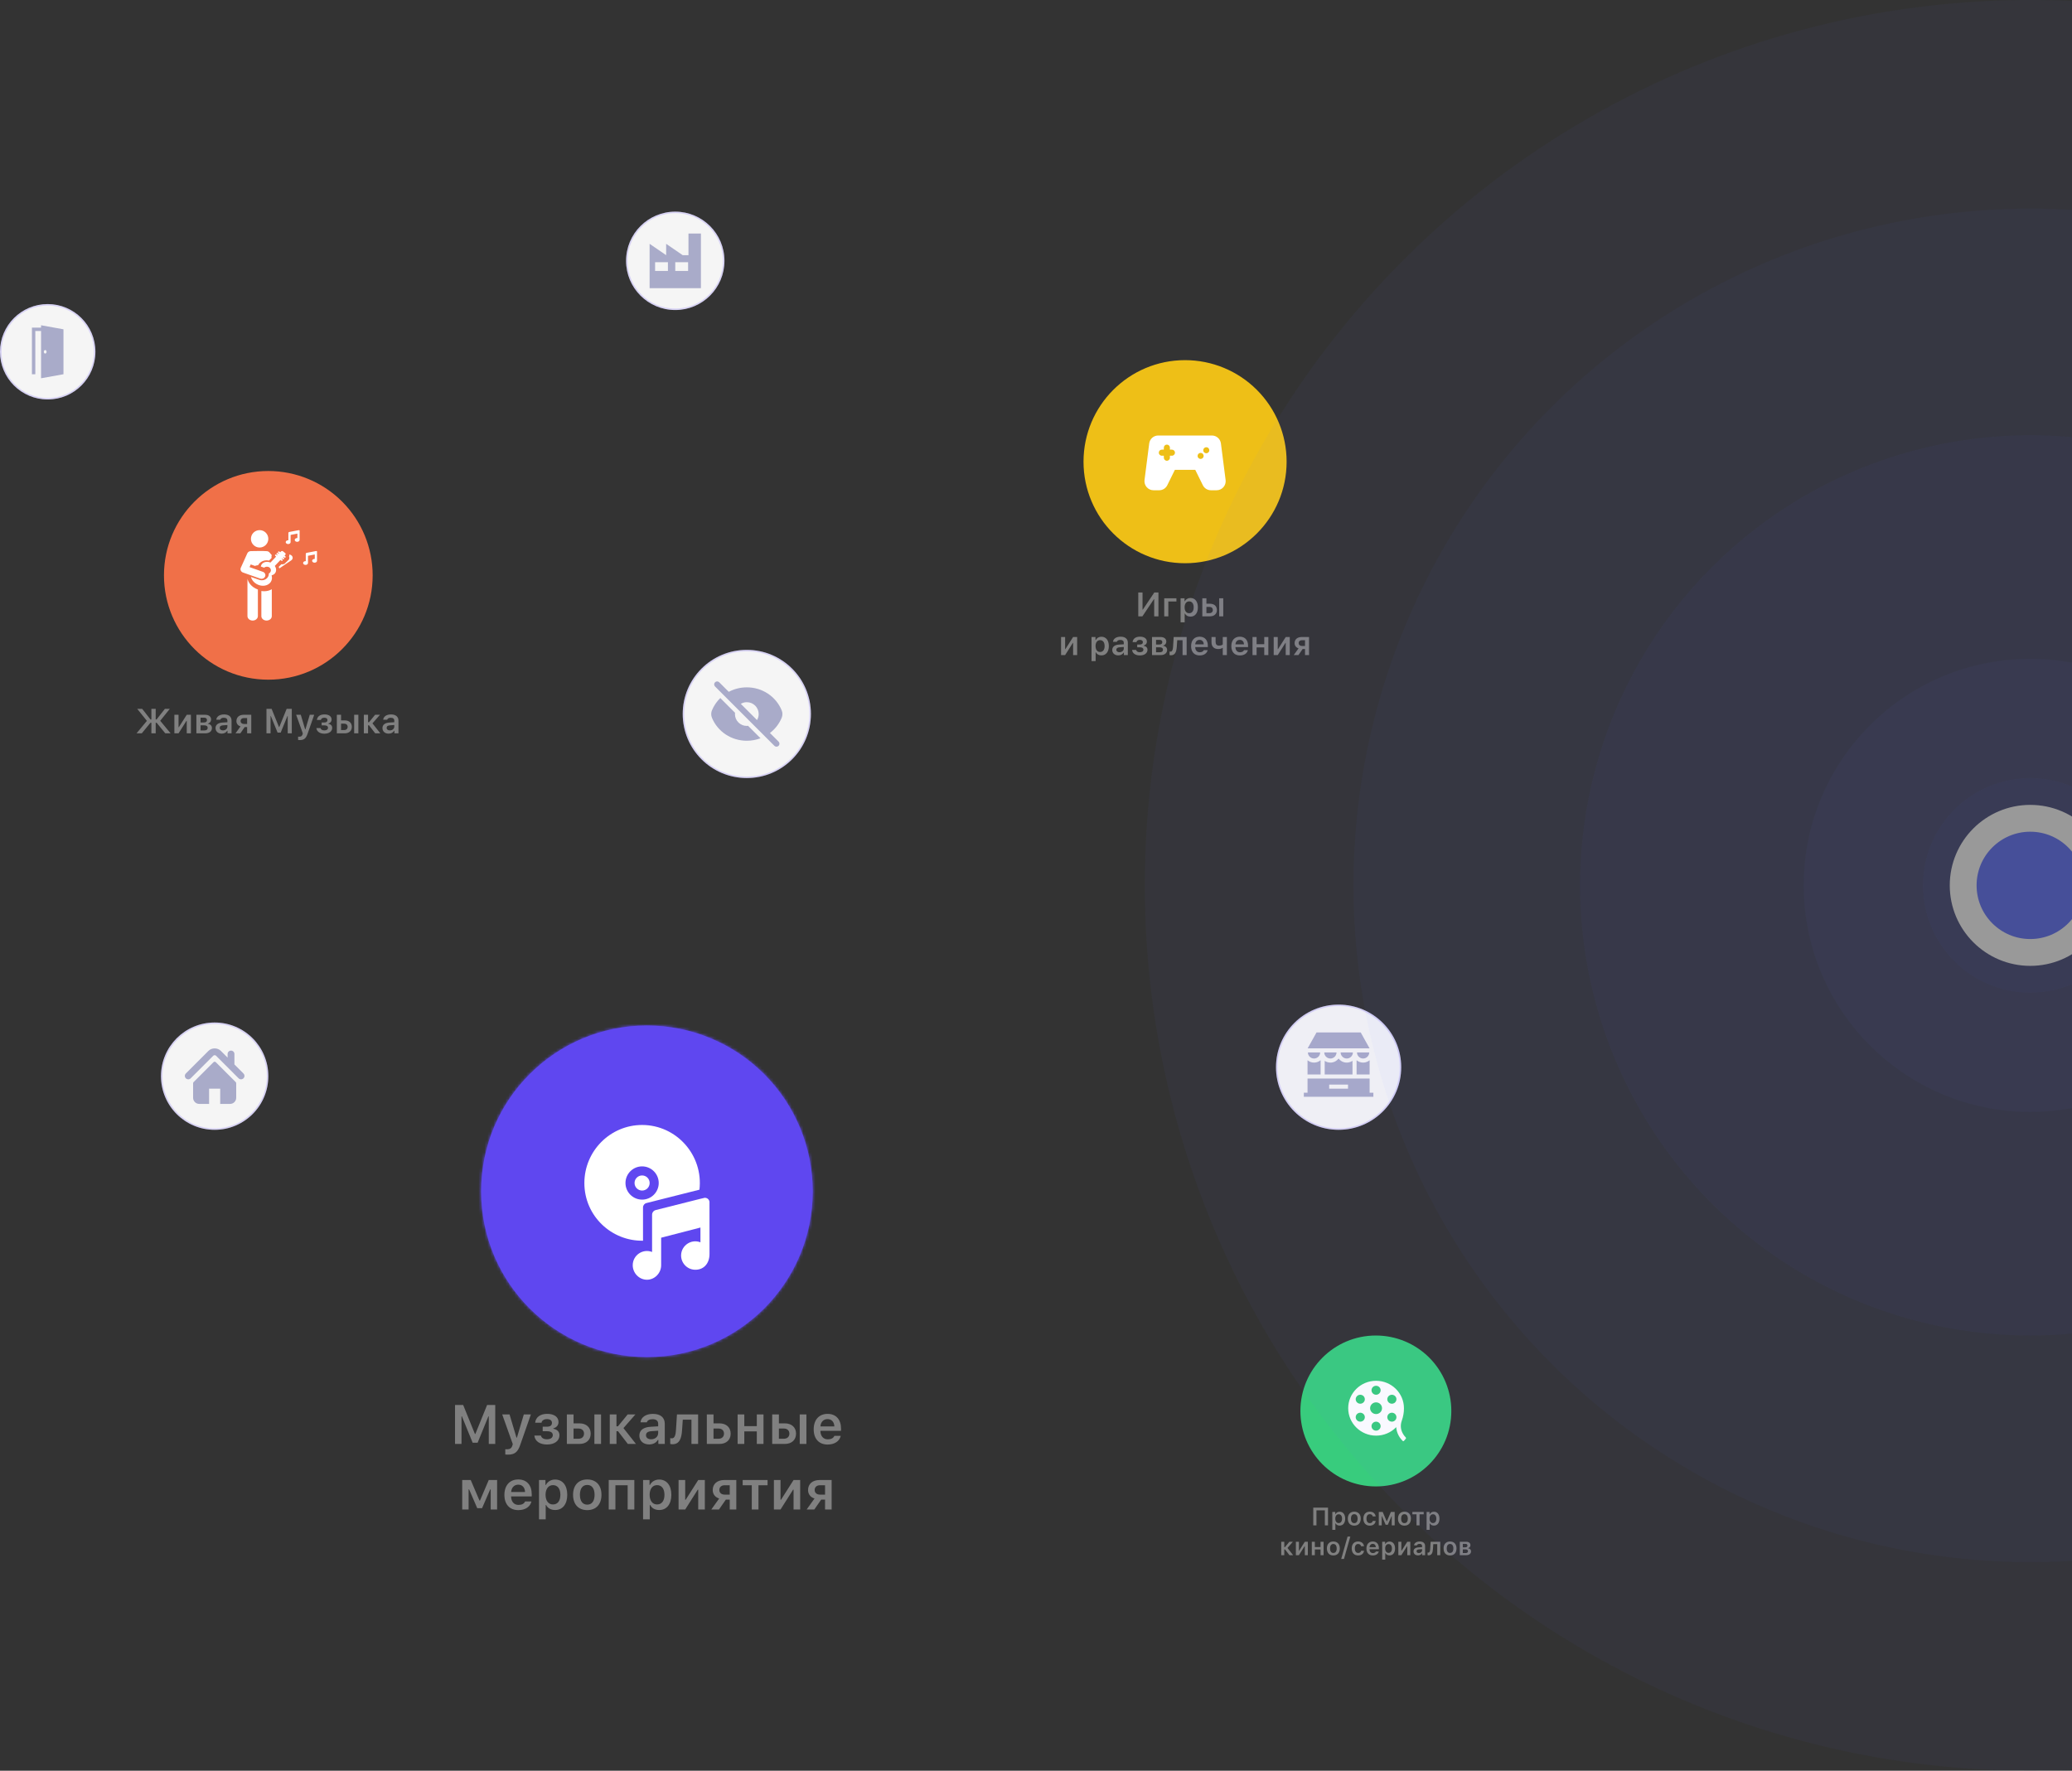 <svg width="695" height="594" viewBox="0 0 695 594" fill="none" xmlns="http://www.w3.org/2000/svg">
<rect x="0" y="0" width="695" height="594" fill="#333333" stroke="none"/>
<g clip-path="url(#clip0)">
<mask id="path-1-inside-1" fill="white">
<path d="M217 344C186.279 344 161.375 368.904 161.375 399.625C161.375 430.346 186.279 455.25 217 455.25C247.721 455.25 272.625 430.346 272.625 399.625C272.625 384.872 266.765 370.724 256.333 360.292C245.901 349.86 231.753 344 217 344Z"/>
</mask>
<path d="M217 344C186.279 344 161.375 368.904 161.375 399.625C161.375 430.346 186.279 455.25 217 455.25C247.721 455.25 272.625 430.346 272.625 399.625C272.625 384.872 266.765 370.724 256.333 360.292C245.901 349.86 231.753 344 217 344Z" fill="#5F47F0"/>
<path d="M217 340.292C184.231 340.292 157.667 366.856 157.667 399.625H165.083C165.083 370.952 188.327 347.708 217 347.708V340.292ZM157.667 399.625C157.667 432.394 184.231 458.958 217 458.958V451.542C188.327 451.542 165.083 428.298 165.083 399.625H157.667ZM217 458.958C249.769 458.958 276.333 432.394 276.333 399.625H268.917C268.917 428.298 245.673 451.542 217 451.542V458.958ZM276.333 399.625C276.333 383.889 270.082 368.797 258.955 357.67L253.711 362.914C263.447 372.651 268.917 385.856 268.917 399.625H276.333ZM258.955 357.67C247.828 346.543 232.736 340.292 217 340.292V347.708C230.769 347.708 243.974 353.178 253.711 362.914L258.955 357.67Z" fill="#5F47F0" mask="url(#path-1-inside-1)"/>
<g clip-path="url(#clip1)">
<path d="M236.582 401.814C236.233 401.788 237.557 401.475 219.95 405.916C219.229 406.098 218.724 406.747 218.724 407.49C218.724 420.768 218.723 417.736 218.723 419.976C215.607 418.762 212.235 421.076 212.235 424.417C212.235 425.684 212.723 426.891 213.608 427.814C215.496 429.784 218.504 429.784 220.392 427.814C221.277 426.891 221.765 425.684 221.765 424.417V415.19L234.945 411.782V416.732C231.875 415.536 228.557 417.764 228.459 421.024C228.382 423.565 230.35 425.752 232.886 425.926C235.856 426.13 237.986 424.013 237.986 420.654C237.986 420.531 237.992 403.299 237.977 403.163C237.899 402.459 237.331 401.873 236.582 401.814V401.814Z" fill="white"/>
<path d="M215.377 399.375C216.777 399.375 217.912 398.24 217.912 396.841C217.912 395.441 216.777 394.306 215.377 394.306C213.978 394.306 212.843 395.441 212.843 396.841C212.843 398.24 213.978 399.375 215.377 399.375Z" fill="white"/>
<path d="M215.682 416.199V405.041C215.682 404.344 216.156 403.737 216.831 403.566L234.614 399.082C235.947 387.474 226.879 377.375 215.378 377.375C204.7 377.375 196.013 386.107 196.013 396.841C196.013 407.914 205.115 416.379 215.682 416.199V416.199ZM209.801 396.841C209.801 393.766 212.303 391.265 215.378 391.265C218.452 391.265 220.954 393.766 220.954 396.841C220.954 399.916 218.452 402.417 215.378 402.417C212.303 402.417 209.801 399.916 209.801 396.841Z" fill="white"/>
</g>
<path d="M166.119 484.375V471.311H163.385L159.456 481.007H159.293L155.363 471.311H152.629V484.375H154.802V475.113H154.929L158.541 483.968H160.207L163.819 475.113H163.946V484.375H166.119ZM170.374 487.96C172.592 487.96 173.652 487.154 174.494 484.719L178.07 474.479H175.698L173.389 482.247H173.235L170.917 474.479H168.455L171.995 484.411L171.877 484.873C171.587 485.805 171.053 486.168 170.103 486.168C169.949 486.168 169.614 486.159 169.487 486.14V487.924C169.632 487.951 170.238 487.96 170.374 487.96ZM183.493 484.565C186.037 484.565 187.657 483.298 187.657 481.46C187.657 480.337 186.997 479.549 185.611 479.278V479.124C186.68 478.879 187.341 478.074 187.341 477.024C187.341 475.34 185.892 474.28 183.547 474.28C181.094 474.28 179.699 475.484 179.5 477.25H181.637C181.755 476.517 182.434 476.046 183.475 476.046C184.597 476.046 185.141 476.58 185.141 477.295C185.141 478.119 184.597 478.59 183.448 478.59H182.035V480.111H183.457C184.742 480.111 185.421 480.545 185.421 481.433C185.421 482.256 184.697 482.809 183.466 482.809C182.379 482.809 181.628 482.374 181.429 481.568H179.238C179.428 483.542 181.211 484.565 183.493 484.565ZM199.373 484.375H201.609V474.479H199.373V484.375ZM190.138 484.375H194.348C196.657 484.375 198.132 483.035 198.132 480.926C198.132 478.816 196.657 477.467 194.348 477.467H192.383V474.479H190.138V484.375ZM194.076 479.205C195.181 479.205 195.896 479.884 195.896 480.917C195.896 481.94 195.19 482.628 194.076 482.628H192.383V479.205H194.076ZM207.295 480.102L210.59 484.375H213.315L209.123 479.061L213.125 474.479H210.536L207.276 478.454H206.779V474.479H204.533V484.375H206.779V480.102H207.295ZM217.733 484.538C219.028 484.538 220.114 483.977 220.667 483.017H220.821V484.375H222.984V477.612C222.984 475.521 221.554 474.289 219.01 474.289C216.656 474.289 215.017 475.394 214.836 477.123H216.955C217.163 476.444 217.869 476.073 218.901 476.073C220.114 476.073 220.766 476.625 220.766 477.612V478.463L218.213 478.617C215.805 478.753 214.456 479.794 214.456 481.568C214.456 483.379 215.823 484.538 217.733 484.538ZM218.394 482.809C217.398 482.809 216.683 482.311 216.683 481.46C216.683 480.636 217.272 480.174 218.53 480.093L220.766 479.939V480.745C220.766 481.921 219.752 482.809 218.394 482.809ZM228.779 479.794L229.023 476.236H231.929V484.375H234.166V474.479H227.068L226.742 479.676C226.642 481.342 226.316 482.492 225.356 482.492C225.112 482.492 224.913 482.447 224.813 482.419V484.366C224.94 484.411 225.193 484.475 225.565 484.475C227.855 484.475 228.589 482.637 228.779 479.794ZM237.09 484.375H241.3C243.608 484.375 245.084 483.035 245.084 480.926C245.084 478.816 243.608 477.467 241.3 477.467H239.335V474.479H237.09V484.375ZM241.028 479.205C242.133 479.205 242.848 479.884 242.848 480.917C242.848 481.94 242.142 482.628 241.028 482.628H239.335V479.205H241.028ZM253.848 484.375H256.093V474.479H253.848V478.4H249.656V474.479H247.411V484.375H249.656V480.156H253.848V484.375ZM268.252 484.375H270.488V474.479H268.252V484.375ZM259.018 484.375H263.227C265.536 484.375 267.012 483.035 267.012 480.926C267.012 478.816 265.536 477.467 263.227 477.467H261.263V474.479H259.018V484.375ZM262.956 479.205C264.06 479.205 264.776 479.884 264.776 480.917C264.776 481.94 264.069 482.628 262.956 482.628H261.263V479.205H262.956ZM279.877 481.668C279.551 482.41 278.781 482.827 277.668 482.827C276.192 482.827 275.241 481.777 275.187 480.102V479.984H282.104V479.269C282.104 476.163 280.411 474.289 277.586 474.289C274.716 474.289 272.933 476.29 272.933 479.468C272.933 482.637 274.689 484.574 277.604 484.574C279.94 484.574 281.597 483.452 282.004 481.668H279.877ZM277.577 476.037C278.926 476.037 279.814 476.987 279.859 478.49H275.196C275.296 477.005 276.237 476.037 277.577 476.037ZM157.183 506.375V499.621H157.355L160.08 505.931H161.692L164.426 499.621H164.589V506.375H166.744V496.479H163.937L160.995 503.369H160.832L157.898 496.479H155.038V506.375H157.183ZM176.132 503.668C175.806 504.41 175.037 504.827 173.923 504.827C172.447 504.827 171.497 503.777 171.443 502.102V501.984H178.359V501.269C178.359 498.163 176.666 496.289 173.842 496.289C170.972 496.289 169.188 498.29 169.188 501.468C169.188 504.637 170.945 506.574 173.86 506.574C176.196 506.574 177.852 505.452 178.26 503.668H176.132ZM173.833 498.037C175.182 498.037 176.069 498.987 176.114 500.49H171.452C171.551 499.005 172.493 498.037 173.833 498.037ZM186.191 496.317C184.833 496.317 183.683 496.996 183.113 498.118H182.959V496.479H180.795V509.661H183.04V504.872H183.194C183.701 505.922 184.797 506.538 186.218 506.538C188.717 506.538 190.274 504.573 190.274 501.432C190.274 498.263 188.699 496.317 186.191 496.317ZM185.485 504.673C183.955 504.673 183.004 503.433 182.995 501.432C183.004 499.431 183.964 498.191 185.494 498.191C187.033 498.191 187.965 499.404 187.965 501.432C187.965 503.46 187.042 504.673 185.485 504.673ZM196.983 506.574C199.943 506.574 201.745 504.637 201.745 501.423C201.745 498.227 199.934 496.289 196.983 496.289C194.04 496.289 192.22 498.236 192.22 501.423C192.22 504.637 194.013 506.574 196.983 506.574ZM196.983 504.736C195.416 504.736 194.52 503.523 194.52 501.432C194.52 499.34 195.416 498.127 196.983 498.127C198.54 498.127 199.436 499.34 199.436 501.432C199.436 503.523 198.549 504.736 196.983 504.736ZM210.527 506.375H212.772V496.479H204.18V506.375H206.425V498.236H210.527V506.375ZM221.101 496.317C219.743 496.317 218.593 496.996 218.023 498.118H217.869V496.479H215.705V509.661H217.951V504.872H218.105C218.612 505.922 219.707 506.538 221.128 506.538C223.627 506.538 225.184 504.573 225.184 501.432C225.184 498.263 223.609 496.317 221.101 496.317ZM220.395 504.673C218.865 504.673 217.914 503.433 217.905 501.432C217.914 499.431 218.874 498.191 220.404 498.191C221.943 498.191 222.876 499.404 222.876 501.432C222.876 503.46 221.952 504.673 220.395 504.673ZM229.829 506.375L234.048 499.712H234.202V506.375H236.42V496.479H234.202L229.983 503.107H229.829V496.479H227.611V506.375H229.829ZM244.767 506.375H246.976V496.479H242.893C240.584 496.479 239.063 497.774 239.063 499.847C239.063 501.214 239.887 502.274 241.236 502.672L238.584 506.375H241.155L243.473 503.043H244.767V506.375ZM243.065 501.377C241.988 501.377 241.282 500.744 241.282 499.847C241.282 498.852 241.979 498.227 243.065 498.227H244.767V501.377H243.065ZM257.46 496.479H249.113V498.236H252.164V506.375H254.409V498.236H257.46V496.479ZM261.806 506.375L266.025 499.712H266.179V506.375H268.397V496.479H266.179L261.96 503.107H261.806V496.479H259.588V506.375H261.806ZM276.744 506.375H278.953V496.479H274.87C272.562 496.479 271.041 497.774 271.041 499.847C271.041 501.214 271.864 502.274 273.213 502.672L270.561 506.375H273.132L275.45 503.043H276.744V506.375ZM275.042 501.377C273.965 501.377 273.259 500.744 273.259 499.847C273.259 498.852 273.956 498.227 275.042 498.227H276.744V501.377H275.042Z" fill="#808080"/>
<path d="M90 158C70.67 158 55 173.67 55 193C55 212.33 70.67 228 90 228C109.33 228 125 212.33 125 193C125 183.717 121.313 174.815 114.749 168.251C108.185 161.687 99.283 158 90 158Z" fill="#F07048"/>
<g clip-path="url(#clip2)">
<path fill-rule="evenodd" clip-rule="evenodd" d="M90 180.75C90 182.361 88.694 183.667 87.082 183.667C85.472 183.667 84.167 182.361 84.167 180.75C84.167 179.139 85.472 177.833 87.082 177.833C88.694 177.833 90 179.139 90 180.75ZM97.012 186.067C97.003 186.045 96.994 186.023 96.988 186C97.319 186.037 97.636 186.17 97.863 186.402C98.335 186.886 98.247 187.597 97.665 187.99L93.805 190.597C93.777 190.615 93.747 190.627 93.716 190.64L93.716 190.64C93.695 190.648 93.675 190.656 93.655 190.667L93.638 190.594C93.603 190.441 93.568 190.288 93.5 190.137L94.388 189.286C94.474 189.3 94.561 189.307 94.649 189.307C95.052 189.307 95.434 189.16 95.695 188.907C95.782 188.823 95.855 188.73 95.909 188.631C96.017 188.573 96.117 188.503 96.204 188.42C96.294 188.333 96.366 188.238 96.42 188.138C96.53 188.08 96.631 188.009 96.719 187.925C97.082 187.578 97.151 187.103 96.946 186.709C97.023 186.535 97.056 186.349 97.04 186.159C97.037 186.126 97.025 186.097 97.012 186.067ZM83.004 194.167C83.076 194.465 83.183 194.755 83.322 195.038C83.668 195.737 84.193 196.384 84.899 196.909C85.387 197.271 85.931 197.548 86.5 197.756V206.668C86.5 207.496 85.716 208.167 84.75 208.167C83.784 208.167 83 207.496 83 206.668C83 206.373 83.001 203.399 83.002 200.423L83.002 200.42L83.002 200.418C83.003 197.44 83.004 194.462 83.004 194.167ZM87.667 198.265V206.696C87.667 207.508 88.451 208.167 89.417 208.167C90.383 208.167 91.167 207.508 91.167 206.696V197.667C90.423 198.097 89.526 198.336 88.546 198.336C88.251 198.336 87.957 198.306 87.667 198.265ZM100.411 177.871C100.356 177.837 100.283 177.825 100.215 177.839L97.013 178.455C96.847 178.487 96.73 178.602 96.73 178.734V181.243C96.718 181.242 96.708 181.24 96.697 181.237C96.683 181.234 96.67 181.231 96.655 181.231C96.201 181.231 95.833 181.515 95.833 181.866C95.833 182.216 96.201 182.5 96.655 182.5C97.109 182.5 97.477 182.216 97.477 181.866V179.438L99.753 178.999V180.497C99.741 180.496 99.731 180.493 99.72 180.491C99.707 180.488 99.693 180.485 99.678 180.485C99.225 180.485 98.857 180.769 98.857 181.119C98.857 181.469 99.225 181.753 99.678 181.753C100.132 181.753 100.5 181.469 100.5 181.119V178.011C100.5 177.956 100.467 177.905 100.411 177.871ZM106.048 184.839C106.116 184.825 106.19 184.837 106.244 184.871C106.3 184.905 106.333 184.956 106.333 185.011V188.119C106.333 188.469 105.965 188.753 105.512 188.753C105.058 188.753 104.69 188.469 104.69 188.119C104.69 187.769 105.058 187.485 105.512 187.485C105.527 187.485 105.54 187.488 105.553 187.491C105.564 187.493 105.575 187.496 105.586 187.497V185.999L103.31 186.438V188.866C103.31 189.216 102.942 189.5 102.489 189.5C102.035 189.5 101.667 189.216 101.667 188.866C101.667 188.515 102.035 188.231 102.489 188.231C102.503 188.231 102.517 188.234 102.53 188.237C102.541 188.24 102.552 188.242 102.563 188.243V185.734C102.563 185.602 102.68 185.487 102.846 185.455L106.048 184.839ZM94.067 187.85L94.356 188.08C94.411 188.123 94.478 188.145 94.544 188.145C94.624 188.145 94.704 188.113 94.76 188.053C94.865 187.944 94.851 187.778 94.731 187.683L94.443 187.455L94.568 187.322L94.856 187.552C94.911 187.595 94.978 187.616 95.045 187.616C95.125 187.616 95.204 187.585 95.263 187.525C95.366 187.416 95.353 187.25 95.234 187.155L94.944 186.926L95.07 186.794L95.359 187.023C95.413 187.066 95.48 187.087 95.546 187.087C95.626 187.087 95.705 187.056 95.763 186.997C95.867 186.887 95.854 186.722 95.734 186.627L95.445 186.397L95.701 186.127C95.872 185.948 95.851 185.677 95.654 185.521L94.919 184.938C94.831 184.868 94.721 184.833 94.612 184.833C94.48 184.833 94.35 184.883 94.257 184.981L94 185.251L93.711 185.022C93.657 184.979 93.591 184.958 93.524 184.958C93.444 184.958 93.363 184.988 93.307 185.048C93.203 185.157 93.217 185.323 93.335 185.419L93.625 185.648L93.499 185.779L93.211 185.55C93.156 185.508 93.089 185.486 93.023 185.486C92.943 185.486 92.863 185.517 92.806 185.577C92.703 185.686 92.715 185.852 92.834 185.947L93.123 186.176L92.999 186.308L92.709 186.079C92.654 186.036 92.587 186.015 92.521 186.015C92.441 186.015 92.361 186.046 92.304 186.105C92.2 186.215 92.213 186.38 92.333 186.475L92.622 186.705L90.729 188.7C90.347 188.545 89.948 188.467 89.566 188.467C88.934 188.467 88.343 188.679 87.937 189.107C87.684 189.375 87.541 189.699 87.484 190.044L88.609 190.436C89.102 190.005 89.874 189.966 90.399 190.383C90.958 190.825 91.018 191.599 90.533 192.11C90.43 192.219 90.303 192.297 90.174 192.364C90.191 192.658 90.146 192.96 90.024 193.253C89.664 194.119 88.762 194.652 87.806 194.652C87.524 194.652 87.238 194.606 86.96 194.509L84.167 193.536C84.358 194.262 84.804 194.975 85.511 195.536C86.321 196.178 87.297 196.5 88.217 196.5C89.11 196.5 89.949 196.196 90.528 195.585C91.194 194.883 91.372 193.926 91.112 193C91.504 192.905 91.858 192.716 92.128 192.431C92.78 191.743 92.762 190.706 92.175 189.846L94.067 187.85ZM88.932 193.386C88.734 193.869 88.238 194.167 87.713 194.167C87.558 194.167 87.401 194.141 87.248 194.086L81.507 192.054C80.822 191.811 80.482 191.088 80.769 190.452C81.144 189.622 81.297 189.283 81.451 188.944C81.686 188.422 81.922 187.901 82.962 185.598C83.184 185.106 83.714 184.836 84.256 184.871C84.567 184.834 88.823 184.806 89.3 184.878C89.704 184.861 90.111 184.996 90.382 185.312L91.167 186.227C91.032 186.514 91.016 186.834 91.122 187.123L90.269 188.037C89.998 187.981 89.723 187.953 89.454 187.953C88.562 187.953 87.662 188.28 87.055 188.931C86.868 189.13 86.715 189.354 86.597 189.594C86.207 189.624 85.843 189.715 85.495 189.834L84.101 189.341L83.696 190.235L88.178 191.822C88.851 192.06 89.189 192.761 88.932 193.386Z" fill="white"/>
</g>
<path d="M52.226 241.334V237.78H50.779V241.334H50.477L47.691 237.78H46.028L49.269 241.813L45.8 246H47.56L50.471 242.445H50.779V246H52.226V242.445H52.533L55.444 246H57.227L53.741 241.785L56.96 237.78H55.313L52.528 241.334H52.226ZM59.888 246L62.542 241.807H62.639V246H64.035V239.774H62.639L59.984 243.944H59.888V239.774H58.492V246H59.888ZM68.86 246C70.244 246 71.087 245.288 71.087 244.223C71.087 243.465 70.546 242.895 69.726 242.804V242.707C70.358 242.599 70.808 242.024 70.808 241.369C70.808 240.406 70.073 239.774 68.82 239.774H65.875V246H68.86ZM67.27 240.753H68.495C69.122 240.753 69.424 241.072 69.424 241.551C69.424 242.075 69.082 242.36 68.381 242.36H67.27V240.753ZM67.27 243.311H68.484C69.259 243.311 69.657 243.596 69.657 244.16C69.657 244.701 69.299 245.02 68.615 245.02H67.27V243.311ZM74.363 246.103C75.177 246.103 75.861 245.749 76.209 245.146H76.305V246H77.667V241.745C77.667 240.429 76.767 239.654 75.166 239.654C73.685 239.654 72.654 240.349 72.54 241.437H73.873C74.004 241.01 74.448 240.776 75.098 240.776C75.861 240.776 76.271 241.124 76.271 241.745V242.28L74.665 242.377C73.149 242.462 72.301 243.118 72.301 244.234C72.301 245.373 73.161 246.103 74.363 246.103ZM74.779 245.014C74.152 245.014 73.702 244.701 73.702 244.166C73.702 243.647 74.072 243.357 74.864 243.306L76.271 243.209V243.716C76.271 244.456 75.633 245.014 74.779 245.014ZM82.891 246H84.281V239.774H81.711C80.259 239.774 79.302 240.588 79.302 241.893C79.302 242.753 79.82 243.419 80.669 243.67L79 246H80.618L82.076 243.904H82.891V246ZM81.82 242.855C81.142 242.855 80.697 242.457 80.697 241.893C80.697 241.266 81.136 240.873 81.82 240.873H82.891V242.855H81.82ZM97.873 246V237.78H96.152L93.68 243.881H93.578L91.105 237.78H89.385V246H90.752V240.172H90.832L93.105 245.744H94.153L96.426 240.172H96.505V246H97.873ZM100.55 248.256C101.946 248.256 102.612 247.749 103.142 246.216L105.392 239.774H103.9L102.447 244.661H102.35L100.892 239.774H99.343L101.57 246.023L101.496 246.313C101.313 246.9 100.977 247.128 100.379 247.128C100.282 247.128 100.072 247.122 99.992 247.111V248.233C100.083 248.25 100.465 248.256 100.55 248.256ZM108.805 246.12C110.405 246.12 111.425 245.322 111.425 244.166C111.425 243.459 111.009 242.964 110.138 242.793V242.696C110.81 242.542 111.226 242.035 111.226 241.374C111.226 240.315 110.314 239.648 108.839 239.648C107.295 239.648 106.418 240.406 106.292 241.517H107.637C107.711 241.055 108.138 240.759 108.793 240.759C109.5 240.759 109.841 241.095 109.841 241.545C109.841 242.064 109.5 242.36 108.776 242.36H107.887V243.317H108.782C109.591 243.317 110.018 243.59 110.018 244.149C110.018 244.667 109.562 245.014 108.787 245.014C108.104 245.014 107.631 244.741 107.506 244.234H106.127C106.247 245.476 107.369 246.12 108.805 246.12ZM118.796 246H120.203V239.774H118.796V246ZM112.986 246H115.635C117.087 246 118.016 245.157 118.016 243.83C118.016 242.502 117.087 241.653 115.635 241.653H114.399V239.774H112.986V246ZM115.464 242.747C116.159 242.747 116.609 243.174 116.609 243.824C116.609 244.468 116.165 244.901 115.464 244.901H114.399V242.747H115.464ZM123.781 243.311L125.854 246H127.569L124.932 242.656L127.45 239.774H125.82L123.77 242.274H123.456V239.774H122.043V246H123.456V243.311H123.781ZM130.349 246.103C131.164 246.103 131.847 245.749 132.195 245.146H132.292V246H133.653V241.745C133.653 240.429 132.753 239.654 131.152 239.654C129.671 239.654 128.64 240.349 128.526 241.437H129.859C129.99 241.01 130.435 240.776 131.084 240.776C131.847 240.776 132.257 241.124 132.257 241.745V242.28L130.651 242.377C129.136 242.462 128.287 243.118 128.287 244.234C128.287 245.373 129.147 246.103 130.349 246.103ZM130.765 245.014C130.138 245.014 129.688 244.701 129.688 244.166C129.688 243.647 130.059 243.357 130.85 243.306L132.257 243.209V243.716C132.257 244.456 131.619 245.014 130.765 245.014Z" fill="#808080"/>
<path d="M461.5 448C447.52 448 436.188 459.333 436.188 473.312C436.188 487.292 447.52 498.625 461.5 498.625C475.48 498.625 486.812 487.292 486.812 473.312C486.812 466.599 484.146 460.161 479.399 455.414C474.652 450.667 468.213 448 461.5 448Z" fill="#38CC7D"/>
<path d="M471.543 482.215C471.305 481.975 470.85 481.467 470.481 480.762C469.787 479.44 469.686 478.048 470.179 476.625C470.688 475.156 470.937 473.748 470.918 472.437L470.918 472.387C470.918 467.314 466.724 463.188 461.569 463.188C456.413 463.188 452.219 467.314 452.219 472.387C452.219 477.459 456.413 481.586 461.569 481.586C464.146 481.586 466.546 480.576 468.328 478.743C468.383 479.702 468.652 480.639 469.128 481.527C469.611 482.427 470.193 483.059 470.497 483.356C470.551 483.408 470.624 483.438 470.699 483.438C470.704 483.438 470.708 483.437 470.712 483.437C470.792 483.434 470.867 483.398 470.919 483.337L471.557 482.595C471.653 482.484 471.647 482.319 471.543 482.215ZM457.594 470.129C457.321 470.593 456.813 470.882 456.267 470.882C456 470.882 455.736 470.812 455.504 470.68C455.15 470.479 454.896 470.154 454.791 469.766C454.685 469.377 454.739 468.972 454.944 468.624C455.216 468.159 455.724 467.871 456.27 467.871C456.537 467.871 456.801 467.94 457.034 468.072C457.764 468.488 458.015 469.41 457.594 470.129ZM454.791 475.008C454.896 474.619 455.15 474.295 455.503 474.094C455.736 473.962 456 473.892 456.267 473.892C456.813 473.892 457.321 474.18 457.594 474.645C458.015 475.364 457.764 476.286 457.034 476.701C456.801 476.833 456.537 476.903 456.27 476.903C455.724 476.903 455.216 476.615 454.944 476.15C454.739 475.802 454.685 475.396 454.791 475.008ZM461.569 476.903C461.977 476.903 462.361 477.059 462.65 477.344C462.939 477.628 463.099 478.006 463.099 478.408C463.099 479.238 462.412 479.914 461.569 479.914C460.725 479.914 460.039 479.238 460.039 478.408C460.039 477.578 460.725 476.903 461.569 476.903ZM461.569 467.871C460.725 467.871 460.039 467.196 460.039 466.366C460.039 465.535 460.725 464.86 461.569 464.86C462.412 464.86 463.098 465.535 463.098 466.366C463.098 467.196 462.412 467.871 461.569 467.871ZM461.569 470.422C462.67 470.422 463.566 471.303 463.566 472.387C463.566 473.47 462.67 474.352 461.569 474.352C460.467 474.352 459.571 473.471 459.571 472.387C459.571 471.303 460.467 470.422 461.569 470.422ZM467.634 470.68C467.401 470.812 467.137 470.882 466.87 470.882C466.324 470.882 465.816 470.593 465.543 470.129C465.122 469.41 465.373 468.488 466.103 468.072C466.336 467.94 466.6 467.871 466.867 467.871C467.413 467.871 467.921 468.159 468.194 468.623C468.615 469.342 468.364 470.265 467.634 470.68ZM465.544 474.645C465.816 474.18 466.324 473.892 466.87 473.892C467.137 473.892 467.401 473.962 467.634 474.094C467.987 474.295 468.24 474.619 468.345 475.008C468.452 475.397 468.397 475.803 468.194 476.15C467.921 476.615 467.413 476.903 466.867 476.903C466.6 476.903 466.336 476.833 466.104 476.701C465.373 476.286 465.122 475.364 465.544 474.645Z" fill="white"/>
<path d="M445.449 511.688V505.743H440.505V511.688H441.572V506.645H444.39V511.688H445.449ZM449.346 507.11C448.728 507.11 448.205 507.419 447.946 507.93H447.876V507.184H446.891V513.183H447.913V511.004H447.983C448.213 511.482 448.712 511.762 449.359 511.762C450.496 511.762 451.204 510.868 451.204 509.438C451.204 507.996 450.488 507.11 449.346 507.11ZM449.025 510.913C448.329 510.913 447.896 510.349 447.892 509.438C447.896 508.528 448.333 507.963 449.029 507.963C449.73 507.963 450.154 508.515 450.154 509.438C450.154 510.361 449.734 510.913 449.025 510.913ZM454.257 511.778C455.604 511.778 456.424 510.896 456.424 509.434C456.424 507.98 455.6 507.098 454.257 507.098C452.918 507.098 452.09 507.984 452.09 509.434C452.09 510.896 452.906 511.778 454.257 511.778ZM454.257 510.942C453.545 510.942 453.137 510.39 453.137 509.438C453.137 508.486 453.545 507.934 454.257 507.934C454.966 507.934 455.374 508.486 455.374 509.438C455.374 510.39 454.97 510.942 454.257 510.942ZM461.43 508.688C461.323 507.757 460.622 507.098 459.465 507.098C458.109 507.098 457.314 507.967 457.314 509.426C457.314 510.901 458.113 511.778 459.469 511.778C460.61 511.778 461.319 511.144 461.43 510.213H460.458C460.351 510.686 459.996 510.938 459.465 510.938C458.769 510.938 458.348 510.382 458.348 509.426C458.348 508.486 458.764 507.934 459.465 507.934C460.025 507.934 460.363 508.252 460.458 508.688H461.43ZM463.461 511.688V508.614H463.539L464.779 511.486H465.513L466.757 508.614H466.831V511.688H467.812V507.184H466.534L465.196 510.32H465.121L463.787 507.184H462.485V511.688H463.461ZM471.091 511.778C472.438 511.778 473.258 510.896 473.258 509.434C473.258 507.98 472.434 507.098 471.091 507.098C469.752 507.098 468.924 507.984 468.924 509.434C468.924 510.896 469.74 511.778 471.091 511.778ZM471.091 510.942C470.378 510.942 469.97 510.39 469.97 509.438C469.97 508.486 470.378 507.934 471.091 507.934C471.8 507.934 472.208 508.486 472.208 509.438C472.208 510.39 471.804 510.942 471.091 510.942ZM477.543 507.184H473.744V507.984H475.133V511.688H476.154V507.984H477.543V507.184ZM480.971 507.11C480.353 507.11 479.829 507.419 479.57 507.93H479.5V507.184H478.515V513.183H479.537V511.004H479.607C479.838 511.482 480.336 511.762 480.983 511.762C482.12 511.762 482.829 510.868 482.829 509.438C482.829 507.996 482.112 507.11 480.971 507.11ZM480.649 510.913C479.953 510.913 479.52 510.349 479.516 509.438C479.52 508.528 479.957 507.963 480.653 507.963C481.354 507.963 481.778 508.515 481.778 509.438C481.778 510.361 481.358 510.913 480.649 510.913ZM431.017 519.743L432.517 521.688H433.757L431.849 519.269L433.67 517.184H432.492L431.009 518.993H430.782V517.184H429.76V521.688H430.782V519.743H431.017ZM435.681 521.688L437.601 518.655H437.671V521.688H438.68V517.184H437.671L435.751 520.2H435.681V517.184H434.671V521.688H435.681ZM442.94 521.688H443.962V517.184H442.94V518.968H441.032V517.184H440.011V521.688H441.032V519.768H442.94V521.688ZM447.241 521.778C448.588 521.778 449.408 520.896 449.408 519.434C449.408 517.98 448.584 517.098 447.241 517.098C445.902 517.098 445.074 517.984 445.074 519.434C445.074 520.896 445.89 521.778 447.241 521.778ZM447.241 520.942C446.528 520.942 446.121 520.39 446.121 519.438C446.121 518.486 446.528 517.934 447.241 517.934C447.95 517.934 448.358 518.486 448.358 519.438C448.358 520.39 447.954 520.942 447.241 520.942ZM450.797 522.961L452.931 515.442H452.012L449.874 522.961H450.797ZM457.52 518.688C457.413 517.757 456.713 517.098 455.555 517.098C454.2 517.098 453.404 517.967 453.404 519.426C453.404 520.901 454.204 521.778 455.559 521.778C456.7 521.778 457.409 521.144 457.52 520.213H456.548C456.441 520.686 456.086 520.938 455.555 520.938C454.859 520.938 454.439 520.382 454.439 519.426C454.439 518.486 454.855 517.934 455.555 517.934C456.115 517.934 456.453 518.252 456.548 518.688H457.52ZM461.5 520.456C461.352 520.793 461.001 520.983 460.495 520.983C459.823 520.983 459.391 520.505 459.366 519.743V519.689H462.513V519.364C462.513 517.951 461.743 517.098 460.458 517.098C459.152 517.098 458.34 518.008 458.34 519.455C458.34 520.896 459.139 521.778 460.466 521.778C461.529 521.778 462.283 521.267 462.468 520.456H461.5ZM460.454 517.893C461.067 517.893 461.471 518.326 461.492 519.01H459.37C459.415 518.334 459.844 517.893 460.454 517.893ZM466.077 517.11C465.459 517.11 464.936 517.419 464.676 517.93H464.606V517.184H463.622V523.183H464.643V521.004H464.714C464.944 521.482 465.443 521.762 466.09 521.762C467.227 521.762 467.935 520.868 467.935 519.438C467.935 517.996 467.218 517.11 466.077 517.11ZM465.756 520.913C465.06 520.913 464.627 520.349 464.623 519.438C464.627 518.528 465.064 517.963 465.76 517.963C466.46 517.963 466.885 518.515 466.885 519.438C466.885 520.361 466.464 520.913 465.756 520.913ZM470.049 521.688L471.969 518.655H472.039V521.688H473.048V517.184H472.039L470.119 520.2H470.049V517.184H469.039V521.688H470.049ZM475.623 521.762C476.212 521.762 476.706 521.506 476.958 521.07H477.028V521.688H478.012V518.61C478.012 517.658 477.362 517.098 476.204 517.098C475.133 517.098 474.387 517.601 474.305 518.387H475.269C475.363 518.078 475.685 517.91 476.154 517.91C476.706 517.91 477.003 518.161 477.003 518.61V518.997L475.841 519.067C474.745 519.129 474.132 519.603 474.132 520.41C474.132 521.234 474.754 521.762 475.623 521.762ZM475.924 520.975C475.47 520.975 475.145 520.748 475.145 520.361C475.145 519.986 475.413 519.776 475.985 519.739L477.003 519.669V520.035C477.003 520.571 476.542 520.975 475.924 520.975ZM480.649 519.603L480.76 517.984H482.083V521.688H483.1V517.184H479.871L479.722 519.549C479.677 520.307 479.529 520.831 479.092 520.831C478.981 520.831 478.89 520.81 478.845 520.798V521.683C478.902 521.704 479.018 521.733 479.187 521.733C480.229 521.733 480.563 520.896 480.649 519.603ZM486.38 521.778C487.727 521.778 488.547 520.896 488.547 519.434C488.547 517.98 487.723 517.098 486.38 517.098C485.041 517.098 484.213 517.984 484.213 519.434C484.213 520.896 485.029 521.778 486.38 521.778ZM486.38 520.942C485.667 520.942 485.259 520.39 485.259 519.438C485.259 518.486 485.667 517.934 486.38 517.934C487.089 517.934 487.496 518.486 487.496 519.438C487.496 520.39 487.093 520.942 486.38 520.942ZM491.814 521.688C492.815 521.688 493.425 521.173 493.425 520.402C493.425 519.854 493.034 519.442 492.44 519.376V519.306C492.898 519.228 493.223 518.812 493.223 518.338C493.223 517.642 492.692 517.184 491.785 517.184H489.655V521.688H491.814ZM490.665 517.893H491.55C492.004 517.893 492.222 518.124 492.222 518.47C492.222 518.849 491.975 519.055 491.468 519.055H490.665V517.893ZM490.665 519.743H491.542C492.102 519.743 492.391 519.949 492.391 520.357C492.391 520.748 492.131 520.979 491.637 520.979H490.665V519.743Z" fill="#808080"/>
<path d="M397.5 120.812C378.688 120.812 363.438 136.063 363.438 154.875C363.438 173.687 378.688 188.937 397.5 188.937C416.312 188.937 431.562 173.687 431.562 154.875C431.562 145.841 427.974 137.177 421.586 130.789C415.198 124.401 406.534 120.812 397.5 120.812Z" fill="#EEBF17"/>
<g clip-path="url(#clip3)">
<path d="M411.103 161.041C410.702 157.724 409.905 151.738 409.525 148.753C409.332 147.234 408.034 146.089 406.507 146.089H388.493C386.965 146.089 385.667 147.234 385.474 148.753C385.098 151.717 384.298 157.726 383.897 161.041C383.792 161.909 384.064 162.782 384.643 163.435C385.22 164.086 386.049 164.459 386.918 164.459H388.812C389.978 164.459 391.023 163.809 391.54 162.761L394.079 157.613H400.92L403.46 162.761C403.976 163.809 405.022 164.459 406.188 164.459H408.082C408.951 164.459 409.78 164.086 410.357 163.435C410.936 162.782 411.208 161.909 411.103 161.041ZM393.094 152.868H392.416V153.546C392.416 154.107 391.96 154.563 391.399 154.563C390.837 154.563 390.382 154.107 390.382 153.546V152.868H389.704C389.143 152.868 388.687 152.413 388.687 151.851C388.687 151.289 389.143 150.834 389.704 150.834H390.382V150.156C390.382 149.595 390.837 149.14 391.399 149.14C391.96 149.14 392.416 149.595 392.416 150.156V150.834H393.094C393.655 150.834 394.11 151.289 394.11 151.851C394.11 152.413 393.655 152.868 393.094 152.868ZM403.438 153.655C403.041 154.052 402.397 154.052 402 153.655C401.603 153.258 401.603 152.614 402 152.217C402.397 151.82 403.041 151.82 403.438 152.217C403.836 152.614 403.836 153.258 403.438 153.655ZM405.337 151.757C404.939 152.154 404.296 152.154 403.899 151.757C403.501 151.359 403.501 150.716 403.899 150.319C404.296 149.922 404.939 149.922 405.337 150.319C405.734 150.716 405.734 151.359 405.337 151.757Z" fill="white"/>
</g>
<path d="M387.144 206.75H388.569V198.75H387.183L383.329 204.505H383.235V198.75H381.805V206.75H383.191L387.044 201.012H387.144V206.75ZM394.6 201.766V200.69H390.515V206.75H391.889V201.766H394.6ZM399.302 200.591C398.47 200.591 397.766 201.006 397.417 201.694H397.323V200.69H395.998V208.762H397.372V205.83H397.467C397.777 206.473 398.448 206.85 399.318 206.85C400.849 206.85 401.802 205.647 401.802 203.723C401.802 201.783 400.838 200.591 399.302 200.591ZM398.869 205.708C397.932 205.708 397.35 204.948 397.345 203.723C397.35 202.498 397.938 201.738 398.875 201.738C399.817 201.738 400.388 202.481 400.388 203.723C400.388 204.965 399.823 205.708 398.869 205.708ZM408.943 206.75H410.312V200.69H408.943V206.75ZM403.288 206.75H405.866C407.28 206.75 408.183 205.929 408.183 204.638C408.183 203.346 407.28 202.52 405.866 202.52H404.663V200.69H403.288V206.75ZM405.7 203.584C406.376 203.584 406.814 204 406.814 204.632C406.814 205.259 406.382 205.68 405.7 205.68H404.663V203.584H405.7ZM357.267 219.75L359.851 215.67H359.945V219.75H361.303V213.69H359.945L357.361 217.749H357.267V213.69H355.909V219.75H357.267ZM369.431 213.591C368.599 213.591 367.895 214.006 367.546 214.694H367.451V213.69H366.126V221.762H367.501V218.83H367.596C367.906 219.473 368.577 219.85 369.447 219.85C370.977 219.85 371.931 218.647 371.931 216.723C371.931 214.783 370.966 213.591 369.431 213.591ZM368.998 218.708C368.061 218.708 367.479 217.948 367.474 216.723C367.479 215.498 368.067 214.738 369.004 214.738C369.946 214.738 370.517 215.481 370.517 216.723C370.517 217.965 369.952 218.708 368.998 218.708ZM375.091 219.85C375.884 219.85 376.549 219.506 376.887 218.918H376.982V219.75H378.307V215.609C378.307 214.328 377.431 213.574 375.873 213.574C374.431 213.574 373.428 214.25 373.317 215.309H374.614C374.742 214.893 375.174 214.666 375.806 214.666C376.549 214.666 376.948 215.004 376.948 215.609V216.13L375.385 216.224C373.91 216.307 373.084 216.945 373.084 218.031C373.084 219.14 373.921 219.85 375.091 219.85ZM375.496 218.791C374.886 218.791 374.448 218.486 374.448 217.965C374.448 217.46 374.808 217.178 375.579 217.128L376.948 217.033V217.527C376.948 218.248 376.327 218.791 375.496 218.791ZM382.343 219.866C383.901 219.866 384.893 219.09 384.893 217.965C384.893 217.277 384.488 216.795 383.64 216.629V216.534C384.294 216.385 384.699 215.891 384.699 215.248C384.699 214.217 383.812 213.568 382.376 213.568C380.873 213.568 380.02 214.306 379.898 215.387H381.206C381.278 214.938 381.694 214.649 382.332 214.649C383.019 214.649 383.352 214.977 383.352 215.415C383.352 215.919 383.019 216.207 382.315 216.207H381.45V217.139H382.32C383.108 217.139 383.524 217.405 383.524 217.948C383.524 218.453 383.08 218.791 382.326 218.791C381.661 218.791 381.201 218.525 381.079 218.031H379.737C379.853 219.24 380.946 219.866 382.343 219.866ZM389.317 219.75C390.664 219.75 391.485 219.057 391.485 218.02C391.485 217.283 390.958 216.729 390.16 216.64V216.546C390.775 216.44 391.213 215.88 391.213 215.243C391.213 214.306 390.498 213.69 389.278 213.69H386.412V219.75H389.317ZM387.77 214.644H388.962C389.572 214.644 389.866 214.954 389.866 215.42C389.866 215.93 389.533 216.207 388.851 216.207H387.77V214.644ZM387.77 217.133H388.951C389.705 217.133 390.093 217.41 390.093 217.959C390.093 218.486 389.744 218.796 389.079 218.796H387.77V217.133ZM394.728 216.945L394.878 214.766H396.657V219.75H398.027V213.69H393.68L393.481 216.873C393.42 217.893 393.22 218.597 392.632 218.597C392.483 218.597 392.361 218.569 392.3 218.552V219.744C392.377 219.772 392.533 219.811 392.76 219.811C394.162 219.811 394.612 218.686 394.728 216.945ZM403.776 218.092C403.576 218.547 403.105 218.802 402.423 218.802C401.519 218.802 400.937 218.159 400.904 217.133V217.061H405.14V216.623C405.14 214.722 404.103 213.574 402.373 213.574C400.616 213.574 399.524 214.799 399.524 216.745C399.524 218.686 400.599 219.872 402.384 219.872C403.815 219.872 404.829 219.185 405.079 218.092H403.776ZM402.368 214.644C403.194 214.644 403.737 215.226 403.765 216.146H400.91C400.971 215.237 401.547 214.644 402.368 214.644ZM411.521 219.75V213.69H410.146V216.18C409.924 216.412 409.492 216.573 408.887 216.573C408.133 216.573 407.745 216.135 407.745 215.387V213.69H406.37V215.503C406.37 216.85 407.185 217.721 408.627 217.721C409.248 217.721 409.73 217.571 410.052 217.327H410.146V219.75H411.521ZM417.27 218.092C417.07 218.547 416.599 218.802 415.917 218.802C415.014 218.802 414.431 218.159 414.398 217.133V217.061H418.634V216.623C418.634 214.722 417.597 213.574 415.867 213.574C414.11 213.574 413.018 214.799 413.018 216.745C413.018 218.686 414.093 219.872 415.878 219.872C417.309 219.872 418.323 219.185 418.573 218.092H417.27ZM415.862 214.644C416.688 214.644 417.231 215.226 417.259 216.146H414.404C414.465 215.237 415.041 214.644 415.862 214.644ZM424.061 219.75H425.436V213.69H424.061V216.091H421.495V213.69H420.12V219.75H421.495V217.166H424.061V219.75ZM428.585 219.75L431.169 215.67H431.263V219.75H432.621V213.69H431.263L428.68 217.749H428.585V213.69H427.227V219.75H428.585ZM437.733 219.75H439.086V213.69H436.585C435.172 213.69 434.24 214.483 434.24 215.753C434.24 216.59 434.745 217.239 435.571 217.482L433.946 219.75H435.521L436.94 217.71H437.733V219.75ZM436.691 216.69C436.031 216.69 435.599 216.302 435.599 215.753C435.599 215.143 436.025 214.76 436.691 214.76H437.733V216.69H436.691Z" fill="#808080"/>
<circle cx="72" cy="361" r="18" fill="#F5F5F5"/>
<circle cx="72" cy="361" r="17.75" stroke="#5F47F0" stroke-opacity="0.2" stroke-width="0.5"/>
<g clip-path="url(#clip4)">
<path d="M81.664 360.104L78.633 357.073V353.572C78.633 352.939 78.12 352.426 77.486 352.426C76.853 352.426 76.341 352.939 76.341 353.572V354.781L74.084 352.524C72.968 351.408 71.028 351.41 69.914 352.526L62.336 360.104C61.888 360.553 61.888 361.278 62.336 361.726C62.783 362.174 63.51 362.174 63.957 361.726L71.535 354.147C71.782 353.901 72.218 353.901 72.463 354.146L80.043 361.726C80.267 361.95 80.56 362.061 80.853 362.061C81.147 362.061 81.44 361.949 81.664 361.726C82.112 361.278 82.112 360.553 81.664 360.104Z" fill="#A9ABC9"/>
<path d="M72.398 356.322C72.178 356.102 71.822 356.102 71.602 356.322L64.936 362.987C64.83 363.092 64.771 363.236 64.771 363.386V368.246C64.771 369.387 65.696 370.312 66.836 370.312H70.137V365.2H73.863V370.312H77.163C78.304 370.312 79.229 369.387 79.229 368.246V363.386C79.229 363.236 79.17 363.092 79.064 362.987L72.398 356.322Z" fill="#A9ABC9"/>
</g>
<circle cx="226.5" cy="87.5" r="16.5" fill="#F5F5F5"/>
<circle cx="226.5" cy="87.5" r="16.25" stroke="#5F47F0" stroke-opacity="0.2" stroke-width="0.5"/>
<g clip-path="url(#clip5)">
<path d="M230.932 78.333V85.598H228.995L223.445 81.793V85.598L217.896 81.793V96.667H230.932H231.444H235.104V78.333H230.932ZM224.04 90.882H219.735V87.961H224.04V90.882ZM230.805 90.882H226.5V87.961H230.805V90.882Z" fill="#A9ABC9"/>
</g>
<circle cx="250.5" cy="239.5" r="21.5" fill="#F5F5F5"/>
<circle cx="250.5" cy="239.5" r="21.25" stroke="#5F47F0" stroke-opacity="0.2" stroke-width="0.5"/>
<g clip-path="url(#clip6)">
<path d="M262.198 240.778C262.527 239.985 262.527 239.076 262.198 238.283C260.256 233.598 255.664 230.571 250.5 230.571C248.331 230.571 246.263 231.106 244.45 232.074L241.249 228.872C240.86 228.483 240.231 228.483 239.841 228.872C239.452 229.261 239.452 229.89 239.841 230.28L252.51 242.948L256.545 246.983L259.75 250.188C259.945 250.383 260.199 250.48 260.454 250.48C260.709 250.48 260.964 250.383 261.158 250.189C261.547 249.8 261.547 249.17 261.158 248.781L258.258 245.881C259.968 244.58 261.342 242.843 262.198 240.778V240.778ZM248.484 236.107C249.074 235.754 249.762 235.549 250.5 235.549C252.696 235.549 254.482 237.335 254.482 239.531C254.482 240.268 254.277 240.956 253.923 241.546L248.484 236.107Z" fill="#A9ABC9"/>
<path d="M250.499 243.512C248.303 243.512 246.518 241.726 246.518 239.53C246.518 239.386 246.545 239.25 246.56 239.11L241.607 234.157C240.424 235.31 239.458 236.698 238.802 238.283C238.473 239.075 238.473 239.984 238.802 240.778C240.743 245.462 245.335 248.489 250.499 248.489C252.109 248.489 253.663 248.195 255.098 247.648L250.919 243.469C250.78 243.484 250.644 243.512 250.499 243.512V243.512Z" fill="#A9ABC9"/>
</g>
<circle cx="449" cy="358" r="21" fill="#F5F5F5"/>
<circle cx="449" cy="358" r="20.75" stroke="#5F47F0" stroke-opacity="0.2" stroke-width="0.5"/>
<path d="M457.224 356.451C456.39 356.451 455.625 356.152 455.031 355.655V360.431H459.406V355.664C458.813 356.155 458.052 356.451 457.224 356.451Z" fill="#A9ABC9"/>
<path d="M440.76 356.45C439.932 356.45 439.171 356.155 438.578 355.664V360.43H442.969V355.642C442.372 356.146 441.601 356.45 440.76 356.45Z" fill="#A9ABC9"/>
<path d="M459.406 366.553V361.798H438.578V366.553H437.333V367.92H460.667V366.553H459.406V366.553ZM452.16 365.201H445.84V363.833H452.16V365.201Z" fill="#A9ABC9"/>
<path d="M451.736 356.45C450.615 356.45 449.618 355.909 448.992 355.075C448.366 355.909 447.369 356.45 446.248 356.45C445.541 356.45 444.883 356.235 444.336 355.866V360.43H453.664V355.855C453.114 356.23 452.45 356.45 451.736 356.45Z" fill="#A9ABC9"/>
<path d="M456.421 346.333H441.596L438.615 351.665H459.385L456.421 346.333Z" fill="#A9ABC9"/>
<path d="M455.163 353.033C455.168 354.164 456.091 355.083 457.223 355.083C458.356 355.083 459.278 354.164 459.283 353.033H455.163Z" fill="#A9ABC9"/>
<path d="M438.7 353.033C438.705 354.164 439.627 355.083 440.76 355.083C441.893 355.083 442.815 354.164 442.82 353.033H438.7Z" fill="#A9ABC9"/>
<path d="M449.676 353.033C449.681 354.164 450.603 355.083 451.736 355.083C452.869 355.083 453.791 354.164 453.796 353.033H449.676Z" fill="#A9ABC9"/>
<path d="M444.188 353.033C444.193 354.164 445.115 355.083 446.248 355.083C447.381 355.083 448.303 354.164 448.308 353.033H444.188Z" fill="#A9ABC9"/>
<circle cx="16" cy="118" r="16" fill="#F5F5F5"/>
<circle cx="16" cy="118" r="15.75" stroke="#5F47F0" stroke-opacity="0.2" stroke-width="0.5"/>
<g clip-path="url(#clip7)">
<path d="M13.776 109.111V109.895H10.71V125.538H11.844V111.029H13.776V126.889L21.29 125.538V123.328V110.465L13.776 109.111ZM15.158 118.609C14.906 118.609 14.701 118.343 14.701 118.014C14.701 117.686 14.906 117.419 15.158 117.419C15.411 117.419 15.616 117.686 15.616 118.014C15.616 118.343 15.411 118.609 15.158 118.609Z" fill="#A9ABC9"/>
</g>
<g opacity="0.5">
<circle opacity="0.08" cx="681" cy="297" r="297" fill="#5A6BFF"/>
<circle opacity="0.08" cx="681" cy="297" r="227" fill="#5A6BFF"/>
<circle opacity="0.08" cx="681" cy="297" r="151" fill="#5A6BFF"/>
<circle opacity="0.08" cx="681" cy="297" r="76" fill="#5A6BFF"/>
<circle opacity="0.08" cx="681" cy="297" r="36" fill="#5A6BFF"/>
<circle cx="681" cy="297" r="22.5" fill="#5A6BFF" stroke="white" stroke-width="9"/>
</g>
</g>
<defs>
<clipPath id="clip0">
<rect width="695" height="594" fill="white"/>
</clipPath>
<clipPath id="clip1">
<rect width="51.917" height="51.917" fill="white" transform="translate(191.042 377.375)"/>
</clipPath>
<clipPath id="clip2">
<rect width="32.667" height="32.667" fill="white" transform="translate(73.667 177.833)"/>
</clipPath>
<clipPath id="clip3">
<rect width="27.25" height="27.25" fill="white" transform="translate(383.875 141.25)"/>
</clipPath>
<clipPath id="clip4">
<rect width="20" height="20" fill="white" transform="translate(62 351)"/>
</clipPath>
<clipPath id="clip5">
<rect width="18.333" height="18.333" fill="white" transform="translate(217.333 78.333)"/>
</clipPath>
<clipPath id="clip6">
<rect width="23.889" height="23.889" fill="white" transform="translate(238.556 227.556)"/>
</clipPath>
<clipPath id="clip7">
<rect width="17.778" height="17.778" fill="white" transform="translate(7.111 109.111)"/>
</clipPath>
</defs>
</svg>
